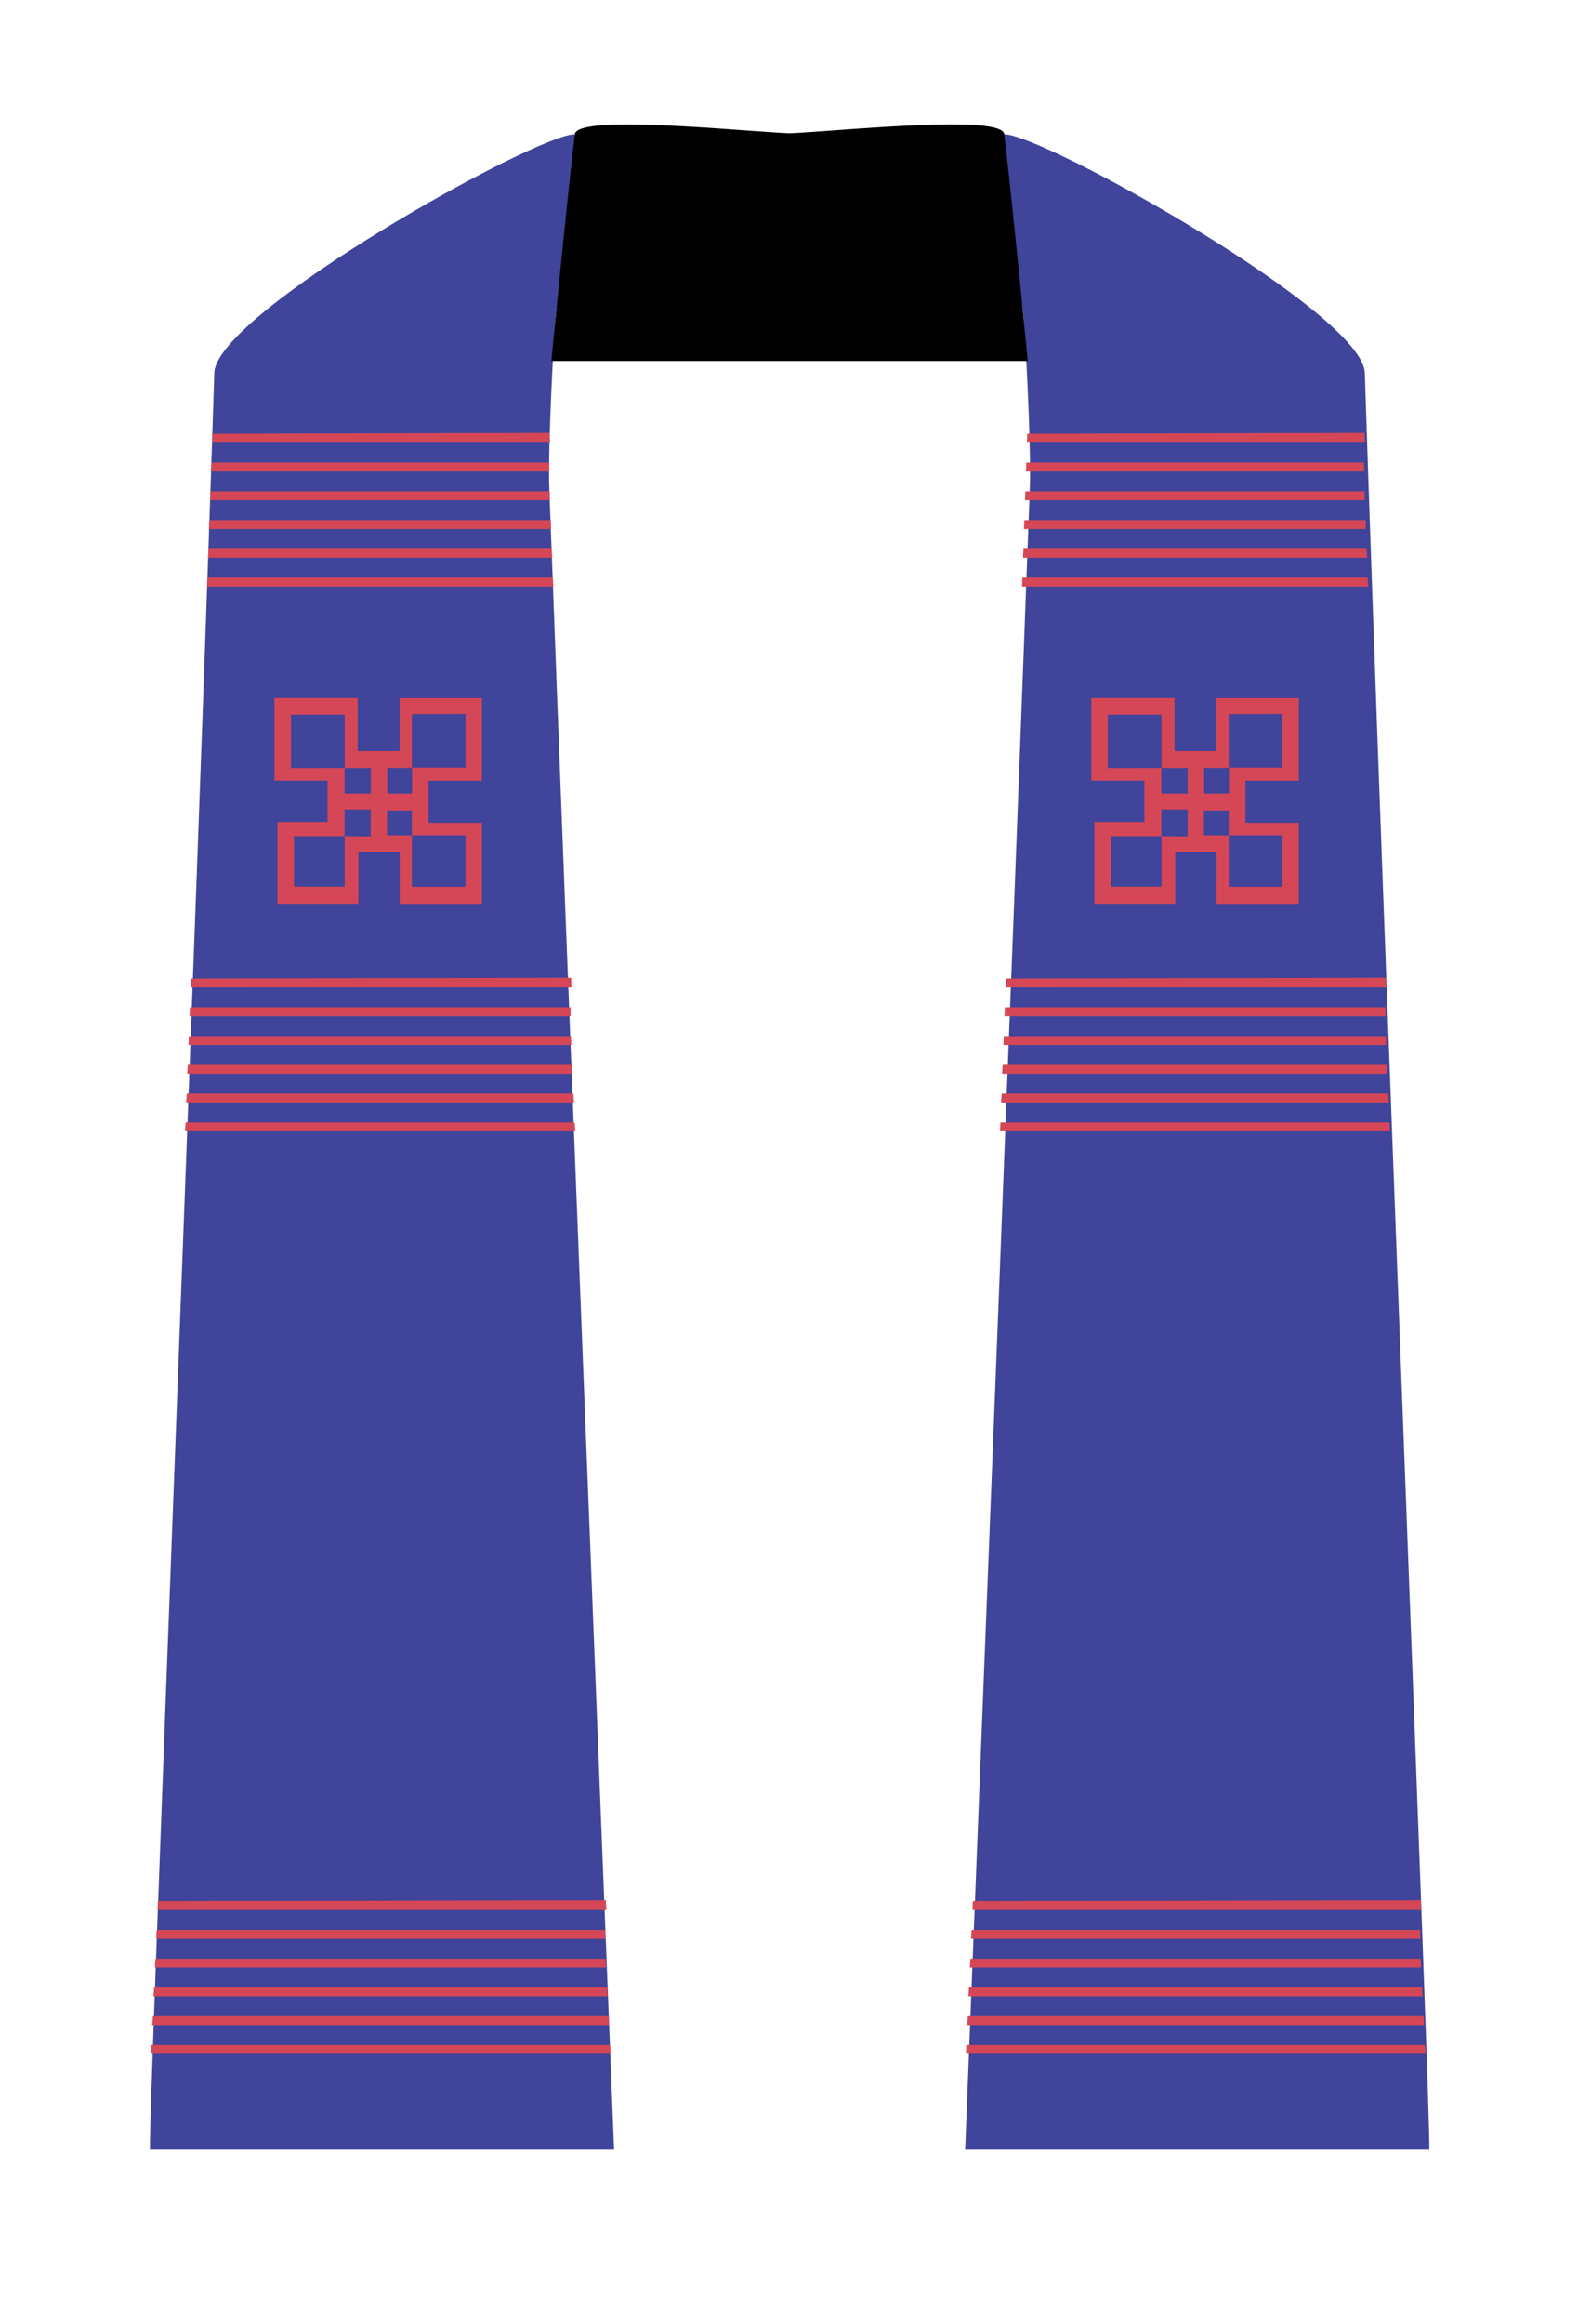 <?xml version="1.0" encoding="UTF-8"?>
<svg xmlns="http://www.w3.org/2000/svg" xmlns:xlink="http://www.w3.org/1999/xlink" viewBox="0 0 382.08 562.32">
   <defs>
      <style>.fdecf1b9-f9a6-43bb-a8d6-e32a3060ab99{opacity:0.53;}.ec33dede-eb58-47c4-8e6d-98335603972f{fill:#40449a;}.a6e6cb10-7276-4938-acb5-3b939a64a73e,.b64a0ccc-52a1-4744-9553-2e6bc42143d3,.f26a6a25-aa2b-4c20-ab10-fbddbffd69e5{fill:#d54756;}.f26a6a25-aa2b-4c20-ab10-fbddbffd69e5{font-size:17.15px;}.b64a0ccc-52a1-4744-9553-2e6bc42143d3,.f26a6a25-aa2b-4c20-ab10-fbddbffd69e5{font-family:Montserrat-Black, Montserrat;font-weight:800;}.a3c053d9-3a52-45dd-8376-b50be8abadc7{letter-spacing:0.01em;}.e7212b83-9332-4439-8233-d353acd27bf3{letter-spacing:-0.01em;}.b64a0ccc-52a1-4744-9553-2e6bc42143d3{writing-mode:tb;text-orientation:upright;glyph-orientation-vertical:0deg;font-size:25.84px;}</style>
   </defs>
   <title>Asset 11</title>
   <g id="e503777f-7e77-41d3-90db-d6bbb130b298" data-name="Layer 2">
      <g id="ecab32b8-d826-4529-8b7b-8eb1118f9566" data-name="Layer 1">
         <g class="fdecf1b9-f9a6-43bb-a8d6-e32a3060ab99" />
         <path class="base-stole ec33dede-eb58-47c4-8e6d-98335603972f" d="M346.06,520.06H233.69c5.26-133.66,10.68-268,15.65-401.66.39-10.3-1.11-38.12-1.63-42.65-1.63-14.39-6.18-28.51-4.54-43.24,9.29-.1,86.83,43.19,87.29,57.68C334.4,213.65,346.67,518.11,346.06,520.06Z" />
         <path class="base-stole ec33dede-eb58-47c4-8e6d-98335603972f" d="M36.32,520.06H148.68C143.43,386.4,138,252.07,133,118.4c-.38-10.3,1.12-38.12,1.63-42.65,1.63-14.39,6.19-28.51,4.54-43.24-9.28-.1-86.83,43.19-87.28,57.68C48,213.65,35.7,518.11,36.32,520.06Z" />
         <path d="M194.05,87.33l54.79,0s-3.37-35.13-5.67-54.77c-.17-5-38.6-.94-52-.3-13.39-.64-51.82-4.67-52,.3-2.3,19.64-5.67,54.77-5.67,54.77l54.8,0h5.72Z" />
         <polygon class="stripe-1 a6e6cb10-7276-4938-acb5-3b939a64a73e" points="133.19 107.09 51.35 107.08 51.4 104.93 133.09 104.73 133.19 107.09" />
         <polygon class="stripe-2 a6e6cb10-7276-4938-acb5-3b939a64a73e" points="133 114.05 51.1 114.05 51.19 111.89 132.98 111.89 133 114.05" />
         <polygon class="stripe-3 a6e6cb10-7276-4938-acb5-3b939a64a73e" points="133.13 121.01 50.86 121.01 50.96 118.85 133.05 118.85 133.13 121.01" />
         <polygon class="stripe-4 a6e6cb10-7276-4938-acb5-3b939a64a73e" points="133.4 127.97 50.6 127.97 50.71 125.81 133.34 125.81 133.4 127.97" />
         <polygon class="stripe-5 a6e6cb10-7276-4938-acb5-3b939a64a73e" points="133.71 134.93 50.37 134.93 50.5 132.77 133.59 132.77 133.71 134.93" />
         <polygon class="stripe-6 a6e6cb10-7276-4938-acb5-3b939a64a73e" points="133.99 141.89 50.15 141.89 50.24 139.73 133.84 139.73 133.99 141.89" />
         
         <polygon class="stripe-1 a6e6cb10-7276-4938-acb5-3b939a64a73e" points="138.39 238.89 46.17 238.88 46.24 236.73 138.28 236.54 138.39 238.89" />
         <polygon class="stripe-2 a6e6cb10-7276-4938-acb5-3b939a64a73e" points="138.17 245.85 45.89 245.85 45.99 243.69 138.15 243.69 138.17 245.85" />
         <polygon class="stripe-3 a6e6cb10-7276-4938-acb5-3b939a64a73e" points="138.32 252.81 45.62 252.81 45.74 250.65 138.23 250.65 138.32 252.81" />
         <polygon class="stripe-4 a6e6cb10-7276-4938-acb5-3b939a64a73e" points="138.62 259.77 45.33 259.77 45.46 257.61 138.55 257.61 138.62 259.77" />
         <polygon class="stripe-5 a6e6cb10-7276-4938-acb5-3b939a64a73e" points="138.97 266.73 45.07 266.73 45.22 264.57 138.84 264.57 138.97 266.73" />
         <polygon class="stripe-6 a6e6cb10-7276-4938-acb5-3b939a64a73e" points="139.29 273.69 44.82 273.69 44.92 271.53 139.12 271.53 139.29 273.69" />
         
         <polygon class="stripe-1 a6e6cb10-7276-4938-acb5-3b939a64a73e" points="146.83 462.11 38.15 462.1 38.23 459.95 146.7 459.75 146.83 462.11" />
         <polygon class="stripe-2 a6e6cb10-7276-4938-acb5-3b939a64a73e" points="146.57 469.06 37.82 469.06 37.94 466.91 146.55 466.91 146.57 469.06" />
         <polygon class="stripe-3 a6e6cb10-7276-4938-acb5-3b939a64a73e" points="146.75 476.02 37.5 476.02 37.64 473.87 146.64 473.87 146.75 476.02" />
         <polygon class="stripe-4 a6e6cb10-7276-4938-acb5-3b939a64a73e" points="147.1 482.99 37.16 482.99 37.31 480.83 147.02 480.83 147.1 482.99" />
         <polygon class="stripe-5 a6e6cb10-7276-4938-acb5-3b939a64a73e" points="147.51 489.94 36.85 489.94 37.03 487.79 147.35 487.79 147.51 489.94" />
         <polygon class="stripe-6 a6e6cb10-7276-4938-acb5-3b939a64a73e" points="147.89 496.9 36.55 496.9 36.68 494.75 147.68 494.75 147.89 496.9" />
         
         <polygon class="stripe-1 a6e6cb10-7276-4938-acb5-3b939a64a73e" points="330.51 107.09 248.66 107.08 248.72 104.93 330.41 104.73 330.51 107.09" />
         <polygon class="stripe-2 a6e6cb10-7276-4938-acb5-3b939a64a73e" points="330.31 114.05 248.41 114.05 248.5 111.89 330.3 111.89 330.31 114.05" />
         <polygon class="stripe-3 a6e6cb10-7276-4938-acb5-3b939a64a73e" points="330.45 121.01 248.17 121.01 248.27 118.85 330.37 118.85 330.45 121.01" />
         <polygon class="stripe-4 a6e6cb10-7276-4938-acb5-3b939a64a73e" points="330.71 127.97 247.91 127.97 248.03 125.81 330.65 125.81 330.71 127.97" />
         <polygon class="stripe-5 a6e6cb10-7276-4938-acb5-3b939a64a73e" points="331.02 134.93 247.68 134.93 247.82 132.77 330.9 132.77 331.02 134.93" />
         <polygon class="stripe-6 a6e6cb10-7276-4938-acb5-3b939a64a73e" points="331.3 141.89 247.46 141.89 247.55 139.73 331.15 139.73 331.3 141.89" />
         
         <polygon class="stripe-1 a6e6cb10-7276-4938-acb5-3b939a64a73e" points="335.7 238.89 243.49 238.88 243.55 236.73 335.59 236.54 335.7 238.89" />
         <polygon class="stripe-2 a6e6cb10-7276-4938-acb5-3b939a64a73e" points="335.48 245.85 243.21 245.85 243.31 243.69 335.47 243.69 335.48 245.85" />
         <polygon class="stripe-3 a6e6cb10-7276-4938-acb5-3b939a64a73e" points="335.64 252.81 242.94 252.81 243.05 250.65 335.55 250.65 335.64 252.81" />
         <polygon class="stripe-4 a6e6cb10-7276-4938-acb5-3b939a64a73e" points="335.93 259.77 242.64 259.77 242.77 257.61 335.87 257.61 335.93 259.77" />
         <polygon class="stripe-5 a6e6cb10-7276-4938-acb5-3b939a64a73e" points="336.28 266.73 242.38 266.73 242.54 264.57 336.15 264.57 336.28 266.73" />
         <polygon class="stripe-6 a6e6cb10-7276-4938-acb5-3b939a64a73e" points="336.6 273.69 242.13 273.69 242.24 271.53 336.43 271.53 336.6 273.69" />
         
         <polygon class="stripe-1 a6e6cb10-7276-4938-acb5-3b939a64a73e" points="344.14 462.11 235.47 462.1 235.54 459.95 344.01 459.75 344.14 462.11" />
         <polygon class="stripe-2 a6e6cb10-7276-4938-acb5-3b939a64a73e" points="343.88 469.06 235.14 469.06 235.25 466.91 343.86 466.91 343.88 469.06" />
         <polygon class="stripe-3 a6e6cb10-7276-4938-acb5-3b939a64a73e" points="344.07 476.02 234.82 476.02 234.95 473.87 343.96 473.87 344.07 476.02" />
         <polygon class="stripe-4 a6e6cb10-7276-4938-acb5-3b939a64a73e" points="344.42 482.99 234.47 482.99 234.62 480.83 344.33 480.83 344.42 482.99" />
         <polygon class="stripe-5 a6e6cb10-7276-4938-acb5-3b939a64a73e" points="344.83 489.94 234.16 489.94 234.35 487.79 344.67 487.79 344.83 489.94" />
         <polygon class="stripe-6 a6e6cb10-7276-4938-acb5-3b939a64a73e" points="345.2 496.9 233.87 496.9 233.99 494.75 345 494.75 345.2 496.9" />
     
         <path class="symbol-left a6e6cb10-7276-4938-acb5-3b939a64a73e" d="M116.69,218.65H96.77V206.14h-10v12.49H67.2V198.86H79.3v-10H66.45v-20H86.61v12.85H96.75V168.88h19.94v20H103.77v10.18h12.92ZM83.42,202.31l-.63,0H71.19v12.2H83.44c0-.13,0-.22,0-.31V202.68a2.63,2.63,0,0,0-.06-.39l4.57.05h1.82v-6.5H83.42Zm0-16.53V192H89.8V185.8H83.4a3.47,3.47,0,0,0,.06-.45v-12c0-.15,0-.29,0-.45h-13v12.91H74Zm16.3-13v13H93.78V192h6v-6.28h12.94v-13Zm0,29.33v12.44h13V202.08h-13v-6h-6v6Z" />
         <path class="symbol-right a6e6cb10-7276-4938-acb5-3b939a64a73e" d="M314.47,218.65H294.55V206.14h-10v12.49H265V198.86h12.1v-10H264.23v-20h20.16v12.85h10.15V168.88h19.93v20H301.55v10.18h12.92ZM281.2,202.31l-.63,0H269v12.2h12.25c0-.13,0-.22,0-.31V202.68a2.63,2.63,0,0,0-.06-.39l4.57.05h1.83v-6.5H281.2Zm0-16.53V192h6.38V185.8h-6.4a3.47,3.47,0,0,0,.06-.45v-12c0-.15,0-.29,0-.45h-13v12.91h3.59Zm16.3-13v13h-5.94V192h6v-6.28h12.94v-13Zm0,29.33v12.44h13V202.08h-13v-6h-6v6Z" />
      </g>
   </g>
</svg>
